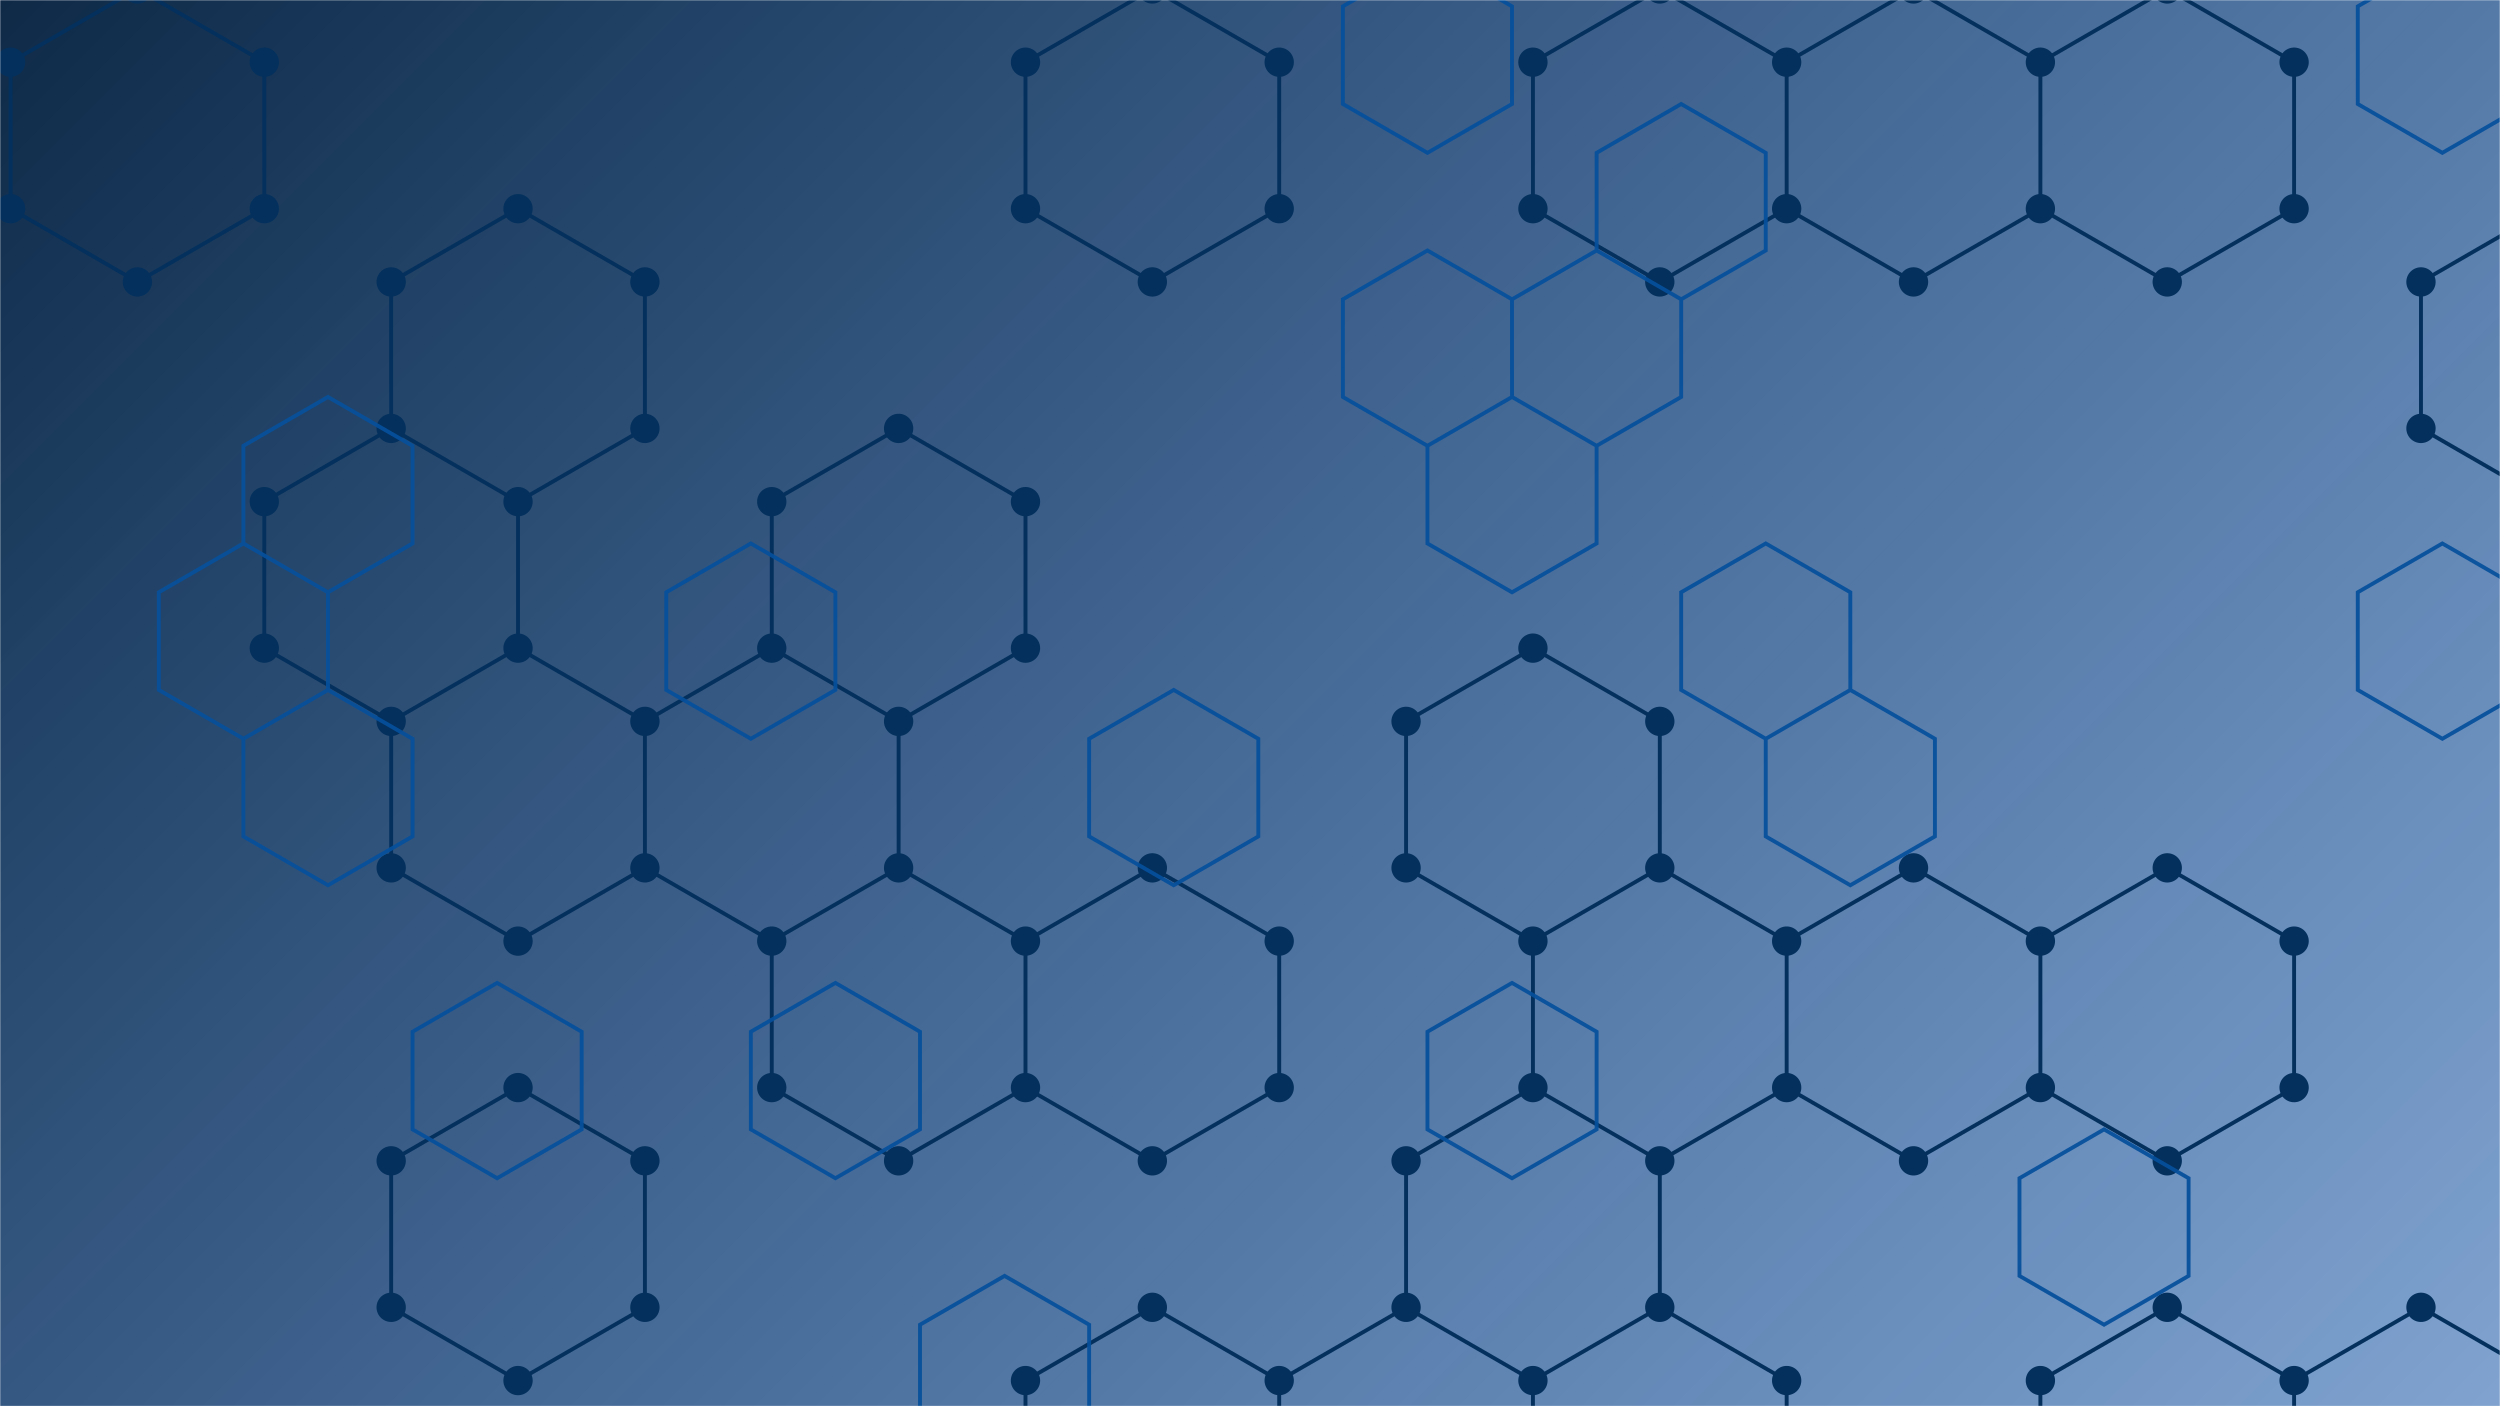 <svg xmlns="http://www.w3.org/2000/svg" version="1.1" xmlns:xlink="http://www.w3.org/1999/xlink" xmlns:svgjs="http://svgjs.dev/svgjs" width="1280" height="720" preserveAspectRatio="none" viewBox="0 0 1280 720"><g mask="url(&quot;#SvgjsMask1014&quot;)" fill="none"><rect width="1280" height="720" x="0" y="0" fill="url(&quot;#SvgjsLinearGradient1015&quot;)"></rect><path d="M70.37 -5.65L135.32 31.85L135.32 106.85L70.37 144.35L5.42 106.85L5.42 31.85zM265.23 106.85L330.19 144.35L330.19 219.35L265.23 256.85L200.28 219.35L200.28 144.35zM200.28 219.35L265.23 256.85L265.23 331.85L200.28 369.35L135.32 331.85L135.32 256.85zM265.23 331.85L330.19 369.35L330.19 444.35L265.23 481.85L200.28 444.35L200.28 369.35zM265.23 556.85L330.19 594.35L330.19 669.35L265.23 706.85L200.28 669.35L200.28 594.35zM395.14 331.85L460.09 369.35L460.09 444.35L395.14 481.85L330.19 444.35L330.19 369.35zM460.09 219.35L525.05 256.85L525.05 331.85L460.09 369.35L395.14 331.85L395.14 256.85zM460.09 444.35L525.05 481.85L525.05 556.85L460.09 594.35L395.14 556.85L395.14 481.85zM590 -5.65L654.95 31.85L654.95 106.85L590 144.35L525.05 106.85L525.05 31.85zM590 444.35L654.95 481.85L654.95 556.85L590 594.35L525.05 556.85L525.05 481.85zM590 669.35L654.95 706.85L654.95 781.85L590 819.35L525.05 781.85L525.05 706.85zM784.86 331.85L849.82 369.35L849.82 444.35L784.86 481.85L719.91 444.35L719.91 369.35zM784.86 556.85L849.82 594.35L849.82 669.35L784.86 706.85L719.91 669.35L719.91 594.35zM719.91 669.35L784.86 706.85L784.86 781.85L719.91 819.35L654.95 781.85L654.95 706.85zM849.81 -5.65L914.77 31.85L914.77 106.85L849.81 144.35L784.86 106.85L784.86 31.85zM849.81 444.35L914.77 481.85L914.77 556.85L849.81 594.35L784.86 556.85L784.86 481.85zM849.81 669.35L914.77 706.85L914.77 781.85L849.81 819.35L784.86 781.85L784.86 706.85zM979.72 -5.65L1044.68 31.85L1044.68 106.85L979.72 144.35L914.77 106.85L914.77 31.85zM979.72 444.35L1044.68 481.85L1044.68 556.85L979.72 594.35L914.77 556.85L914.77 481.85zM1109.63 -5.65L1174.58 31.85L1174.58 106.85L1109.63 144.35L1044.68 106.85L1044.68 31.85zM1109.63 444.35L1174.58 481.85L1174.58 556.85L1109.63 594.35L1044.68 556.85L1044.68 481.85zM1109.63 669.35L1174.58 706.85L1174.58 781.85L1109.63 819.35L1044.68 781.85L1044.68 706.85zM1304.49 106.85L1369.44 144.35L1369.44 219.35L1304.49 256.85L1239.54 219.35L1239.54 144.35zM1239.54 669.35L1304.49 706.85L1304.49 781.85L1239.54 819.35L1174.58 781.85L1174.58 706.85z" stroke="#03305d" stroke-width="2"></path><path d="M62.87 -5.65 a7.5 7.5 0 1 0 15 0 a7.5 7.5 0 1 0 -15 0zM127.82 31.85 a7.5 7.5 0 1 0 15 0 a7.5 7.5 0 1 0 -15 0zM127.82 106.85 a7.5 7.5 0 1 0 15 0 a7.5 7.5 0 1 0 -15 0zM62.87 144.35 a7.5 7.5 0 1 0 15 0 a7.5 7.5 0 1 0 -15 0zM-2.08 106.85 a7.5 7.5 0 1 0 15 0 a7.5 7.5 0 1 0 -15 0zM-2.08 31.85 a7.5 7.5 0 1 0 15 0 a7.5 7.5 0 1 0 -15 0zM257.73 106.85 a7.5 7.5 0 1 0 15 0 a7.5 7.5 0 1 0 -15 0zM322.69 144.35 a7.5 7.5 0 1 0 15 0 a7.5 7.5 0 1 0 -15 0zM322.69 219.35 a7.5 7.5 0 1 0 15 0 a7.5 7.5 0 1 0 -15 0zM257.73 256.85 a7.5 7.5 0 1 0 15 0 a7.5 7.5 0 1 0 -15 0zM192.78 219.35 a7.5 7.5 0 1 0 15 0 a7.5 7.5 0 1 0 -15 0zM192.78 144.35 a7.5 7.5 0 1 0 15 0 a7.5 7.5 0 1 0 -15 0zM257.73 331.85 a7.5 7.5 0 1 0 15 0 a7.5 7.5 0 1 0 -15 0zM192.78 369.35 a7.5 7.5 0 1 0 15 0 a7.5 7.5 0 1 0 -15 0zM127.82 331.85 a7.5 7.5 0 1 0 15 0 a7.5 7.5 0 1 0 -15 0zM127.82 256.85 a7.5 7.5 0 1 0 15 0 a7.5 7.5 0 1 0 -15 0zM322.69 369.35 a7.5 7.5 0 1 0 15 0 a7.5 7.5 0 1 0 -15 0zM322.69 444.35 a7.5 7.5 0 1 0 15 0 a7.5 7.5 0 1 0 -15 0zM257.73 481.85 a7.5 7.5 0 1 0 15 0 a7.5 7.5 0 1 0 -15 0zM192.78 444.35 a7.5 7.5 0 1 0 15 0 a7.5 7.5 0 1 0 -15 0zM257.73 556.85 a7.5 7.5 0 1 0 15 0 a7.5 7.5 0 1 0 -15 0zM322.69 594.35 a7.5 7.5 0 1 0 15 0 a7.5 7.5 0 1 0 -15 0zM322.69 669.35 a7.5 7.5 0 1 0 15 0 a7.5 7.5 0 1 0 -15 0zM257.73 706.85 a7.5 7.5 0 1 0 15 0 a7.5 7.5 0 1 0 -15 0zM192.78 669.35 a7.5 7.5 0 1 0 15 0 a7.5 7.5 0 1 0 -15 0zM192.78 594.35 a7.5 7.5 0 1 0 15 0 a7.5 7.5 0 1 0 -15 0zM387.64 331.85 a7.5 7.5 0 1 0 15 0 a7.5 7.5 0 1 0 -15 0zM452.59 369.35 a7.5 7.5 0 1 0 15 0 a7.5 7.5 0 1 0 -15 0zM452.59 444.35 a7.5 7.5 0 1 0 15 0 a7.5 7.5 0 1 0 -15 0zM387.64 481.85 a7.5 7.5 0 1 0 15 0 a7.5 7.5 0 1 0 -15 0zM452.59 219.35 a7.5 7.5 0 1 0 15 0 a7.5 7.5 0 1 0 -15 0zM517.55 256.85 a7.5 7.5 0 1 0 15 0 a7.5 7.5 0 1 0 -15 0zM517.55 331.85 a7.5 7.5 0 1 0 15 0 a7.5 7.5 0 1 0 -15 0zM387.64 256.85 a7.5 7.5 0 1 0 15 0 a7.5 7.5 0 1 0 -15 0zM517.55 481.85 a7.5 7.5 0 1 0 15 0 a7.5 7.5 0 1 0 -15 0zM517.55 556.85 a7.5 7.5 0 1 0 15 0 a7.5 7.5 0 1 0 -15 0zM452.59 594.35 a7.5 7.5 0 1 0 15 0 a7.5 7.5 0 1 0 -15 0zM387.64 556.85 a7.5 7.5 0 1 0 15 0 a7.5 7.5 0 1 0 -15 0zM582.5 -5.65 a7.5 7.5 0 1 0 15 0 a7.5 7.5 0 1 0 -15 0zM647.45 31.85 a7.5 7.5 0 1 0 15 0 a7.5 7.5 0 1 0 -15 0zM647.45 106.85 a7.5 7.5 0 1 0 15 0 a7.5 7.5 0 1 0 -15 0zM582.5 144.35 a7.5 7.5 0 1 0 15 0 a7.5 7.5 0 1 0 -15 0zM517.55 106.85 a7.5 7.5 0 1 0 15 0 a7.5 7.5 0 1 0 -15 0zM517.55 31.85 a7.5 7.5 0 1 0 15 0 a7.5 7.5 0 1 0 -15 0zM582.5 444.35 a7.5 7.5 0 1 0 15 0 a7.5 7.5 0 1 0 -15 0zM647.45 481.85 a7.5 7.5 0 1 0 15 0 a7.5 7.5 0 1 0 -15 0zM647.45 556.85 a7.5 7.5 0 1 0 15 0 a7.5 7.5 0 1 0 -15 0zM582.5 594.35 a7.5 7.5 0 1 0 15 0 a7.5 7.5 0 1 0 -15 0zM582.5 669.35 a7.5 7.5 0 1 0 15 0 a7.5 7.5 0 1 0 -15 0zM647.45 706.85 a7.5 7.5 0 1 0 15 0 a7.5 7.5 0 1 0 -15 0zM647.45 781.85 a7.5 7.5 0 1 0 15 0 a7.5 7.5 0 1 0 -15 0zM582.5 819.35 a7.5 7.5 0 1 0 15 0 a7.5 7.5 0 1 0 -15 0zM517.55 781.85 a7.5 7.5 0 1 0 15 0 a7.5 7.5 0 1 0 -15 0zM517.55 706.85 a7.5 7.5 0 1 0 15 0 a7.5 7.5 0 1 0 -15 0zM777.36 331.85 a7.5 7.5 0 1 0 15 0 a7.5 7.5 0 1 0 -15 0zM842.32 369.35 a7.5 7.5 0 1 0 15 0 a7.5 7.5 0 1 0 -15 0zM842.32 444.35 a7.5 7.5 0 1 0 15 0 a7.5 7.5 0 1 0 -15 0zM777.36 481.85 a7.5 7.5 0 1 0 15 0 a7.5 7.5 0 1 0 -15 0zM712.41 444.35 a7.5 7.5 0 1 0 15 0 a7.5 7.5 0 1 0 -15 0zM712.41 369.35 a7.5 7.5 0 1 0 15 0 a7.5 7.5 0 1 0 -15 0zM777.36 556.85 a7.5 7.5 0 1 0 15 0 a7.5 7.5 0 1 0 -15 0zM842.32 594.35 a7.5 7.5 0 1 0 15 0 a7.5 7.5 0 1 0 -15 0zM842.32 669.35 a7.5 7.5 0 1 0 15 0 a7.5 7.5 0 1 0 -15 0zM777.36 706.85 a7.5 7.5 0 1 0 15 0 a7.5 7.5 0 1 0 -15 0zM712.41 669.35 a7.5 7.5 0 1 0 15 0 a7.5 7.5 0 1 0 -15 0zM712.41 594.35 a7.5 7.5 0 1 0 15 0 a7.5 7.5 0 1 0 -15 0zM777.36 781.85 a7.5 7.5 0 1 0 15 0 a7.5 7.5 0 1 0 -15 0zM712.41 819.35 a7.5 7.5 0 1 0 15 0 a7.5 7.5 0 1 0 -15 0zM842.31 -5.65 a7.5 7.5 0 1 0 15 0 a7.5 7.5 0 1 0 -15 0zM907.27 31.85 a7.5 7.5 0 1 0 15 0 a7.5 7.5 0 1 0 -15 0zM907.27 106.85 a7.5 7.5 0 1 0 15 0 a7.5 7.5 0 1 0 -15 0zM842.31 144.35 a7.5 7.5 0 1 0 15 0 a7.5 7.5 0 1 0 -15 0zM777.36 106.85 a7.5 7.5 0 1 0 15 0 a7.5 7.5 0 1 0 -15 0zM777.36 31.85 a7.5 7.5 0 1 0 15 0 a7.5 7.5 0 1 0 -15 0zM842.31 444.35 a7.5 7.5 0 1 0 15 0 a7.5 7.5 0 1 0 -15 0zM907.27 481.85 a7.5 7.5 0 1 0 15 0 a7.5 7.5 0 1 0 -15 0zM907.27 556.85 a7.5 7.5 0 1 0 15 0 a7.5 7.5 0 1 0 -15 0zM842.31 594.35 a7.5 7.5 0 1 0 15 0 a7.5 7.5 0 1 0 -15 0zM842.31 669.35 a7.5 7.5 0 1 0 15 0 a7.5 7.5 0 1 0 -15 0zM907.27 706.85 a7.5 7.5 0 1 0 15 0 a7.5 7.5 0 1 0 -15 0zM907.27 781.85 a7.5 7.5 0 1 0 15 0 a7.5 7.5 0 1 0 -15 0zM842.31 819.35 a7.5 7.5 0 1 0 15 0 a7.5 7.5 0 1 0 -15 0zM972.22 -5.65 a7.5 7.5 0 1 0 15 0 a7.5 7.5 0 1 0 -15 0zM1037.18 31.85 a7.5 7.5 0 1 0 15 0 a7.5 7.5 0 1 0 -15 0zM1037.18 106.85 a7.5 7.5 0 1 0 15 0 a7.5 7.5 0 1 0 -15 0zM972.22 144.35 a7.5 7.5 0 1 0 15 0 a7.5 7.5 0 1 0 -15 0zM972.22 444.35 a7.5 7.5 0 1 0 15 0 a7.5 7.5 0 1 0 -15 0zM1037.18 481.85 a7.5 7.5 0 1 0 15 0 a7.5 7.5 0 1 0 -15 0zM1037.18 556.85 a7.5 7.5 0 1 0 15 0 a7.5 7.5 0 1 0 -15 0zM972.22 594.35 a7.5 7.5 0 1 0 15 0 a7.5 7.5 0 1 0 -15 0zM1102.13 -5.65 a7.5 7.5 0 1 0 15 0 a7.5 7.5 0 1 0 -15 0zM1167.08 31.85 a7.5 7.5 0 1 0 15 0 a7.5 7.5 0 1 0 -15 0zM1167.08 106.85 a7.5 7.5 0 1 0 15 0 a7.5 7.5 0 1 0 -15 0zM1102.13 144.35 a7.5 7.5 0 1 0 15 0 a7.5 7.5 0 1 0 -15 0zM1102.13 444.35 a7.5 7.5 0 1 0 15 0 a7.5 7.5 0 1 0 -15 0zM1167.08 481.85 a7.5 7.5 0 1 0 15 0 a7.5 7.5 0 1 0 -15 0zM1167.08 556.85 a7.5 7.5 0 1 0 15 0 a7.5 7.5 0 1 0 -15 0zM1102.13 594.35 a7.5 7.5 0 1 0 15 0 a7.5 7.5 0 1 0 -15 0zM1102.13 669.35 a7.5 7.5 0 1 0 15 0 a7.5 7.5 0 1 0 -15 0zM1167.08 706.85 a7.5 7.5 0 1 0 15 0 a7.5 7.5 0 1 0 -15 0zM1167.08 781.85 a7.5 7.5 0 1 0 15 0 a7.5 7.5 0 1 0 -15 0zM1102.13 819.35 a7.5 7.5 0 1 0 15 0 a7.5 7.5 0 1 0 -15 0zM1037.18 781.85 a7.5 7.5 0 1 0 15 0 a7.5 7.5 0 1 0 -15 0zM1037.18 706.85 a7.5 7.5 0 1 0 15 0 a7.5 7.5 0 1 0 -15 0zM1296.99 106.85 a7.5 7.5 0 1 0 15 0 a7.5 7.5 0 1 0 -15 0zM1361.94 144.35 a7.5 7.5 0 1 0 15 0 a7.5 7.5 0 1 0 -15 0zM1361.94 219.35 a7.5 7.5 0 1 0 15 0 a7.5 7.5 0 1 0 -15 0zM1296.99 256.85 a7.5 7.5 0 1 0 15 0 a7.5 7.5 0 1 0 -15 0zM1232.04 219.35 a7.5 7.5 0 1 0 15 0 a7.5 7.5 0 1 0 -15 0zM1232.04 144.35 a7.5 7.5 0 1 0 15 0 a7.5 7.5 0 1 0 -15 0zM1232.04 669.35 a7.5 7.5 0 1 0 15 0 a7.5 7.5 0 1 0 -15 0zM1296.99 706.85 a7.5 7.5 0 1 0 15 0 a7.5 7.5 0 1 0 -15 0zM1296.99 781.85 a7.5 7.5 0 1 0 15 0 a7.5 7.5 0 1 0 -15 0zM1232.04 819.35 a7.5 7.5 0 1 0 15 0 a7.5 7.5 0 1 0 -15 0z" fill="#03305d"></path><path d="M167.92 203.25L211.22 228.25L211.22 278.25L167.92 303.25L124.62 278.25L124.62 228.25zM124.62 278.25L167.92 303.25L167.92 353.25L124.62 378.25L81.31 353.25L81.31 303.25zM167.92 353.25L211.22 378.25L211.22 428.25L167.92 453.25L124.62 428.25L124.62 378.25zM254.52 503.25L297.82 528.25L297.82 578.25L254.52 603.25L211.22 578.25L211.22 528.25zM384.43 278.25L427.73 303.25L427.73 353.25L384.43 378.25L341.13 353.25L341.13 303.25zM427.73 503.25L471.04 528.25L471.04 578.25L427.73 603.25L384.43 578.25L384.43 528.25zM384.43 728.25L427.73 753.25L427.73 803.25L384.43 828.25L341.13 803.25L341.13 753.25zM514.34 653.25L557.64 678.25L557.64 728.25L514.34 753.25L471.04 728.25L471.04 678.25zM471.04 728.25L514.34 753.25L514.34 803.25L471.04 828.25L427.73 803.25L427.73 753.25zM600.94 353.25L644.25 378.25L644.25 428.25L600.94 453.25L557.64 428.25L557.64 378.25zM730.85 -21.75L774.15 3.25L774.15 53.25L730.85 78.25L687.55 53.25L687.55 3.25zM730.85 128.25L774.15 153.25L774.15 203.25L730.85 228.25L687.55 203.25L687.55 153.25zM774.15 203.25L817.46 228.25L817.46 278.25L774.15 303.25L730.85 278.25L730.85 228.25zM774.15 503.25L817.46 528.25L817.46 578.25L774.15 603.25L730.85 578.25L730.85 528.25zM860.76 53.25L904.06 78.25L904.06 128.25L860.76 153.25L817.46 128.25L817.46 78.25zM817.46 128.25L860.76 153.25L860.76 203.25L817.46 228.25L774.15 203.25L774.15 153.25zM904.06 278.25L947.36 303.25L947.36 353.25L904.06 378.25L860.76 353.25L860.76 303.25zM947.36 353.25L990.67 378.25L990.67 428.25L947.36 453.25L904.06 428.25L904.06 378.25zM1077.27 578.25L1120.57 603.25L1120.57 653.25L1077.27 678.25L1033.97 653.25L1033.97 603.25zM1077.27 728.25L1120.57 753.25L1120.57 803.25L1077.27 828.25L1033.97 803.25L1033.97 753.25zM1250.48 -21.75L1293.78 3.25L1293.78 53.25L1250.48 78.25L1207.18 53.25L1207.18 3.25zM1250.48 278.25L1293.78 303.25L1293.78 353.25L1250.48 378.25L1207.18 353.25L1207.18 303.25z" stroke="rgba(6, 80, 156, 0.93)" stroke-width="2"></path></g><defs><mask id="SvgjsMask1014"><rect width="1280" height="720" fill="#ffffff"></rect></mask><linearGradient x1="10.94%" y1="-19.44%" x2="89.06%" y2="119.44%" gradientUnits="userSpaceOnUse" id="SvgjsLinearGradient1015"><stop stop-color="#0e2a47" offset="0"></stop><stop stop-color="rgba(0, 69, 158, 0.5)" offset="1"></stop></linearGradient></defs></svg>